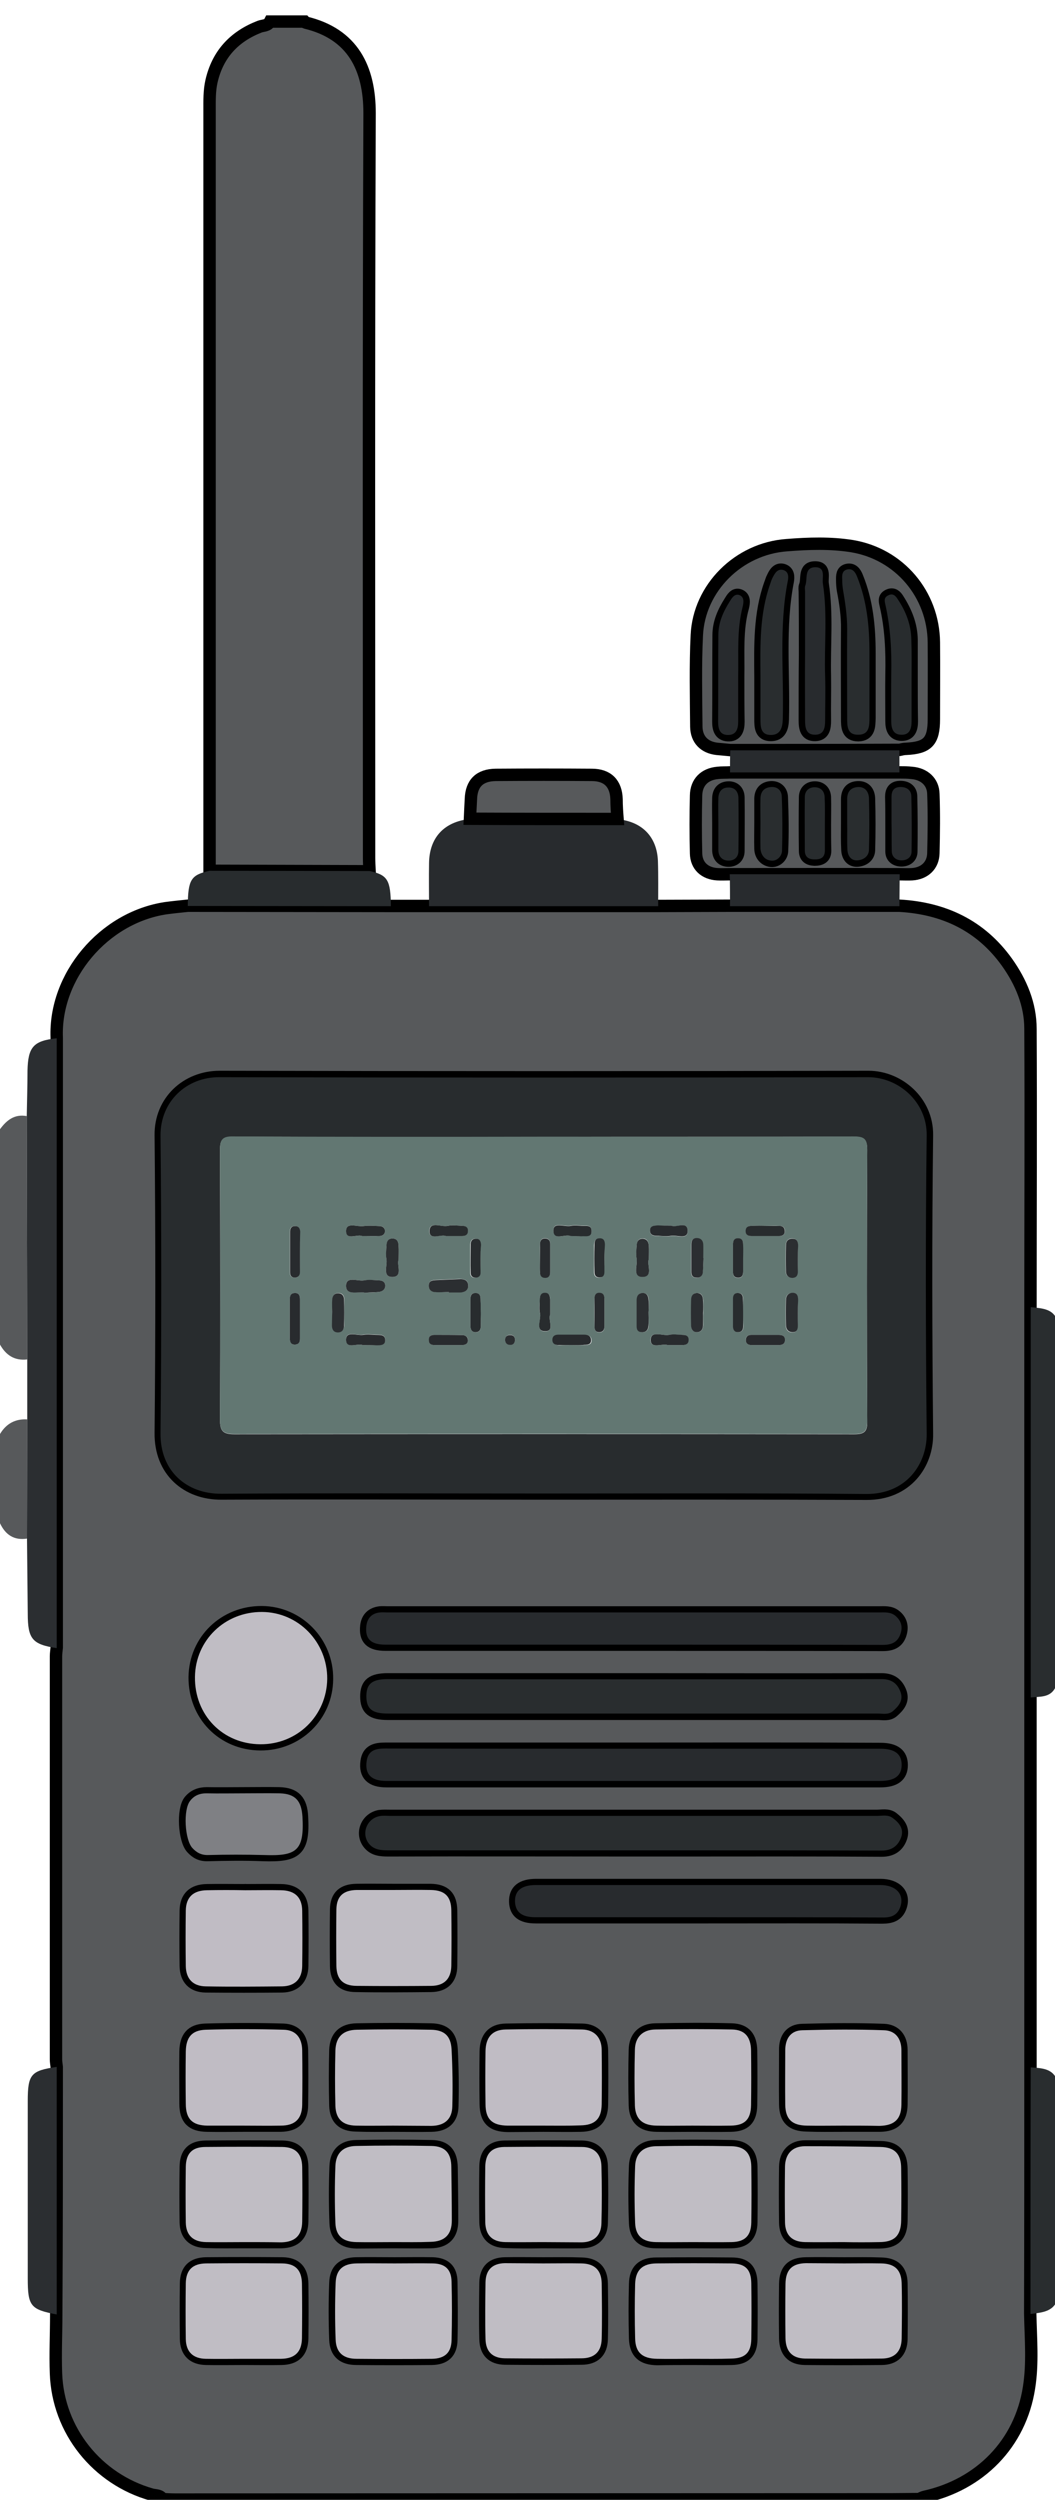 <?xml version="1.0" encoding="utf-8"?>
<!-- Generator: Adobe Illustrator 19.0.0, SVG Export Plug-In . SVG Version: 6.00 Build 0)  -->
<svg version="1.1" id="Layer_1" xmlns="http://www.w3.org/2000/svg" xmlns:xlink="http://www.w3.org/1999/xlink" x="0px" y="0px"
	 viewBox="0 0 425.9 1008.8" style="enable-background:new 0 0 425.9 1008.8;" xml:space="preserve">
<style type="text/css">
	.st0{fill:#57595B;stroke:#000000;stroke-width:5;stroke-miterlimit:10;}
	.st1{fill:#57595B;}
	.st2{fill:#282B2E;}
	.st3{fill:#292D2F;}
	.st4{fill:#282C2E;}
	.st5{fill:#2B2E31;}
	.st6{fill:#C0BDC4;}
	.st7{fill:#C0BCC4;}
	.st8{fill:#7F8084;}
	.st9{fill:#627772;}
</style>
<g>
	<path class="st0" d="M84.6,351.4c0-102.3,0-204.6,0-306.8c0-4-0.1-8,0.8-11.9c2.5-10.8,9.1-17.9,19.3-21.9c1.5-0.6,3.4-0.3,4.3-2.1
		c4.7,0,9.3,0,14,0c0.1,0.1,0.2,0.4,0.3,0.4c19.2,4.6,25.9,18.5,25.9,36.6c-0.4,100.1-0.2,200.2-0.2,300.4c0,1.8,0.1,3.7,0.2,5.5
		C127.7,351.5,106.2,351.5,84.6,351.4z"/>
	<path class="st1" d="M0,455.7c2.7-3.7,5.9-6.2,10.8-5.3c0.1,32.7,0.1,65.5,0.2,98.2c-5.1,0.6-8.6-1.7-11-6C0,513.7,0,484.7,0,455.7
		z"/>
	<path class="st1" d="M10.9,620.9c-5.2,0.8-8.7-1.5-10.9-6.2c0-12,0-24,0-36c2.5-4.2,6.2-6.2,11-5.9C11,588.8,10.9,604.8,10.9,620.9
		z"/>
	<path class="st0" d="M22.9,834.1c-0.1-1-0.3-2-0.3-3c0-54.2,0-108.4,0-162.7c0-1.2,0.2-2.3,0.3-3.5c0-82,0-164,0-246.1
		c-1-24.8,18.9-48.5,44-52.3c3-0.4,6-0.7,8.9-1c27.3,0,54.6,0.1,82,0.1c5.1,0,10.3,0,15.4,0c30.8,0,61.7,0,92.5,0
		c9.7,0,19.3-0.1,29-0.1c22.8,0,45.6,0,68.4,0c17.9,1,32.8,8,43.4,22.8c5.7,8,9.5,17,9.5,26.9c0.2,37.4,0,74.8,0,112.2
		c0,52.5,0,105,0,157.5c0,49.8,0,99.5,0,149.3c0,33.2,0,66.3-0.1,99.5c0.2,10,1.1,20-0.5,29.9c-3.5,22.5-19.8,39.1-42.2,44
		c-0.8,0.2-1.5,0.6-2.2,0.9c-3.7,0-7.3,0.1-11,0.1c-96.5,0-192.9,0.1-289.4,0.1c-1.7,0-3.3-0.1-5-0.2c-1-1.7-2.8-1.4-4.3-1.8
		c-22.1-6.2-37.9-25.9-38.7-48.9c-0.3-7.9,0.1-15.9,0.1-23.9C22.9,900.7,22.9,867.4,22.9,834.1z M218.8,602.7
		c43.7,0,87.3-0.1,131,0.1c16.2,0.1,24.6-12.1,24.4-24.2c-0.4-40.2-0.5-80.3,0-120.5c0.2-13.5-11.4-23.5-23.6-23.5
		c-87.3,0.2-174.6,0.2-261.9,0c-13.3,0-24,9.8-23.8,23.6c0.4,40,0.4,80,0,120c-0.2,15.5,10.7,24.6,24.5,24.5
		C132.5,602.5,175.7,602.7,218.8,602.7z M256.1,746.7c6,0,12,0,18,0c27.3,0,54.6-0.1,81.9,0.1c4,0,6.5-1.8,7.7-5.1
		c1.3-3.5-0.7-6-3.4-8.1c-1.9-1.4-4.2-0.8-6.3-0.8c-65.4,0-130.9,0-196.3,0c-1.5,0-3-0.1-4.5,0.1c-5.3,1-7.6,7.2-4.2,11.2
		c2,2.4,4.8,2.6,7.7,2.6C189.8,746.6,223,746.7,256.1,746.7z M255.5,677.7c-33,0-65.9,0-98.9,0c-6.4,0-8.7,1.9-8.7,6.9
		c0,5.1,2.3,7,8.6,7c12.2,0,24.3,0,36.5,0c53.8,0,107.6,0,161.3,0c2.1,0,4.4,0.6,6.2-1c2.4-2.1,4.3-4.4,3-7.8
		c-1.3-3.4-3.7-5.1-7.6-5.1C322.4,677.8,289,677.7,255.5,677.7z M256,705.7c-33.5,0-66.9,0-100.4,0c-3.8,0-7,0.6-7.6,5.2
		c-0.7,5.3,1.9,7.9,8,7.9c66.4,0,132.9,0,199.3,0c5.9,0,8.7-2.1,8.7-6.5c0-4.4-2.8-6.5-8.6-6.5C322.3,705.6,289.1,705.7,256,705.7z
		 M256,663.7c33.5,0,66.9,0,100.4,0.1c3.7,0,6.2-1.1,7.2-4.7c0.8-2.8,0.1-5.3-2.2-7.1c-2-1.6-4.4-1.3-6.7-1.3
		c-66.1,0-132.2,0-198.3,0c-1,0-2-0.1-3,0c-3.2,0.4-5.1,2.2-5.5,5.4c-0.6,5.3,1.7,7.6,7.7,7.6C189.1,663.7,222.6,663.7,256,663.7z
		 M105.1,703.9c14.9,0.1,26.8-11.5,26.9-26.3c0.2-14.8-11.6-26.9-26.3-27c-15-0.1-26.9,11.3-27.1,26.2
		C78.5,692.1,89.9,703.8,105.1,703.9z M285.7,773.7c23.5,0,47-0.1,70.5,0.1c3.6,0,6.2-0.9,7.4-4.4c1.7-5-1.8-8.7-8.2-8.7
		c-46.3,0-92.6,0-138.9,0c-5.9,0-8.6,2.3-8.5,6.7c0.1,4.3,2.7,6.3,8.3,6.3C239.4,773.7,262.6,773.7,285.7,773.7z M158.7,857.8
		c5.2,0,10.3,0.1,15.5,0c5.3-0.1,8.3-2.6,8.4-7.9c0.2-7.6,0.1-15.3-0.3-23c-0.3-5.4-2.8-7.8-8.3-7.9c-10-0.2-20-0.2-30,0
		c-5.5,0.1-8.4,2.9-8.6,8.3c-0.2,7.5-0.2,15,0,22.5c0.2,5.3,2.9,7.8,8.3,7.9C148.7,857.9,153.7,857.8,158.7,857.8z M99,762.8
		C99,762.8,99,762.7,99,762.8c-5.2,0-10.3-0.1-15.5,0c-5.5,0.1-8.4,2.8-8.5,8.2c-0.1,7.5-0.1,15,0,22.4c0.1,5.2,2.9,8.1,8,8.2
		c10.3,0.1,20.6,0.1,30.9,0c5.1-0.1,8-3,8.1-8.2c0.1-7.5,0.1-15,0-22.4c-0.1-5.4-3-8.1-8.5-8.2C108.7,762.7,103.8,762.8,99,762.8z
		 M158.9,904.8c5,0,10,0.1,15,0c5.8-0.1,8.6-3,8.6-8.6c0-7.2-0.1-14.3-0.2-21.5c-0.1-5.7-2.5-8.5-8-8.6c-10.2-0.2-20.3-0.2-30.5,0
		c-5.3,0.1-8.1,2.9-8.3,8.1c-0.3,7.7-0.3,15.3,0,23c0.2,5.2,3.1,7.6,8.5,7.7C148.9,904.9,153.9,904.8,158.9,904.8z M98.2,857.8
		c5,0,10,0,15,0c5.9-0.1,8.7-2.7,8.7-8.4c0.1-7.3,0.1-14.7,0-22c-0.1-5-2.5-8.1-7.5-8.3c-10.5-0.3-21-0.3-31.5,0
		c-5.6,0.2-7.9,3.1-8,8.8c-0.1,7,0,14,0,21c0,6.3,2.6,8.8,8.7,8.9C88.6,857.9,93.4,857.8,98.2,857.8z M219.4,857.8c5,0,10,0.1,15,0
		c5.9-0.1,8.5-2.7,8.6-8.5c0.1-7.3,0.1-14.6,0-21.9c-0.1-5-2.9-8.2-7.9-8.3c-10.3-0.2-20.6-0.2-30.9,0c-5.4,0.1-8,3.2-8.1,8.7
		c-0.1,7.1-0.1,14.3,0,21.4c0.1,6.1,2.6,8.6,8.9,8.7C209.7,857.9,214.5,857.8,219.4,857.8z M279.8,904.8c5.2,0,10.3,0.1,15.5,0
		c5.4-0.1,7.9-2.6,8-8c0.1-7.5,0.1-15,0-22.5c-0.1-5.3-2.6-8.1-8-8.2c-10.2-0.2-20.3-0.2-30.5,0c-5.2,0.1-8.2,2.9-8.4,8
		c-0.3,7.7-0.3,15.3,0,23c0.2,5.3,3,7.7,8.4,7.7C269.8,904.9,274.8,904.8,279.8,904.8z M279.5,857.8c5.2,0,10.3,0.1,15.5,0
		c5.7-0.1,8.1-2.5,8.2-8.3c0.1-7.3,0.1-14.7,0-22c-0.1-5.4-2.4-8.3-7.7-8.5c-10.3-0.3-20.7-0.2-31,0c-5.2,0.1-8.1,3.2-8.2,8.2
		c-0.2,7.5-0.2,15,0,22.5c0.2,5.5,3.1,8,8.7,8.1C269.9,857.9,274.7,857.8,279.5,857.8z M340.2,857.8c4.8,0,9.7,0,14.5,0
		c0.2,0,0.3,0,0.5,0c5.9-0.1,8.6-2.7,8.7-8.5c0.1-7.3,0-14.7,0-22c0-4.8-2.5-7.9-7.1-8.1c-11-0.4-22-0.3-32.9,0
		c-4.8,0.1-7,3.4-6.9,8.1c0,7.3-0.1,14.7,0,22c0.1,5.8,2.7,8.3,8.7,8.4C330.5,857.9,335.4,857.8,340.2,857.8z M158.9,762.7
		c-5,0-10-0.1-15,0c-5.4,0.1-8.1,2.5-8.2,7.8c-0.1,7.6-0.1,15.3,0,22.9c0.1,5.4,2.6,8,8,8c10.1,0.2,20.3,0.1,30.4,0
		c5.2-0.1,8-2.9,8-8.1c0.1-7.5,0.1-15,0-22.4c-0.1-5.6-2.6-8.1-8.3-8.2C168.9,762.7,163.9,762.7,158.9,762.7z M340.5,904.9
		c4.8,0,9.7,0,14.5,0c6.2-0.1,8.8-2.6,8.9-8.7c0.1-7,0.1-14,0-21c-0.1-5.9-2.6-8.6-8.4-8.7c-10.1-0.2-20.3-0.3-30.4-0.3
		c-5,0-8,3-8.1,8.2c-0.1,7.5-0.1,15,0,22.5c0.1,5.2,2.8,7.9,8.1,8C330.2,904.9,335.4,904.8,340.5,904.9z M98.7,904.8
		c4.8,0,9.7,0,14.5,0c0.2,0,0.3,0,0.5,0c5.5-0.2,8.2-2.8,8.3-8.4c0.1-7.3,0.1-14.6,0-22c-0.1-5.4-2.6-8-8-8.1
		c-10.3-0.1-20.6-0.1-31,0c-5.4,0.1-7.9,2.6-8,8c-0.1,7.5-0.1,15,0,22.5c0.1,5.1,2.9,7.8,8.2,7.9C88.4,904.9,93.5,904.8,98.7,904.8z
		 M279.8,951.9c5.2,0,10.3,0.1,15.5,0c5.5-0.1,7.9-2.5,8-7.9c0.1-7.5,0.1-15,0-22.5c-0.1-5.6-2.4-8-7.9-8c-10.2-0.1-20.3-0.1-30.5,0
		c-5.6,0-8.4,2.6-8.5,8.2c-0.2,7.3-0.2,14.6,0,22c0.2,5.8,3,8.2,8.9,8.3C270.1,951.9,274.9,951.9,279.8,951.9z M159.3,913.4
		c-5.2,0-10.3-0.1-15.5,0c-5.4,0.1-8.2,2.5-8.4,7.8c-0.3,7.6-0.3,15.3,0,23c0.2,5.2,3.1,7.7,8.5,7.7c10.1,0.1,20.3,0.1,30.4,0
		c5.2-0.1,7.8-2.5,7.9-7.6c0.2-7.8,0.1-15.6,0-23.5c-0.1-4.9-2.5-7.2-7.5-7.4C169.6,913.3,164.4,913.4,159.3,913.4z M98.6,951.9
		C98.6,951.9,98.6,951.9,98.6,951.9c5,0,10,0.1,15,0c5.5-0.1,8.3-2.7,8.4-8.3c0.1-7.3,0.1-14.6,0-22c-0.1-5.4-2.6-8.1-7.9-8.2
		c-10.3-0.1-20.6-0.1-30.9,0c-5.4,0.1-8,2.7-8.1,8c-0.1,7.5-0.1,15,0,22.5c0.1,5.2,2.9,7.9,8.1,8C88.3,952,93.5,951.9,98.6,951.9z
		 M219,904.8c5.3,0,10.6,0.1,16,0c4.9-0.1,7.8-2.8,7.9-7.7c0.2-7.6,0.2-15.3,0-23c-0.1-4.9-3-7.7-7.9-7.8c-10.5-0.1-21-0.1-31.4,0
		c-5,0.1-7.5,2.7-7.6,7.9c-0.1,7.5-0.1,15,0,22.5c0.1,5.2,2.8,7.9,8.1,8C209.1,904.9,214,904.9,219,904.8z M340.8,913.4
		c-5.2,0-10.3-0.1-15.5,0c-5.7,0.1-8.2,2.6-8.3,8.3c-0.1,7.3-0.1,14.6,0,22c0.1,5.3,2.7,8.1,7.9,8.2c10.3,0.1,20.6,0.1,30.9,0
		c5.2,0,8-2.8,8.1-8c0.1-7.5,0.1-15,0-22.5c-0.1-5.3-2.8-7.8-8.2-7.9C350.7,913.3,345.8,913.4,340.8,913.4z M219.3,913.4
		c-5.2,0-10.3-0.1-15.5,0c-5.1,0.1-7.7,2.7-7.8,7.7c-0.1,7.6-0.2,15.3,0,22.9c0.1,5.1,2.8,7.7,7.8,7.8c10.3,0.1,20.6,0.1,30.9,0
		c5.3,0,8.1-2.7,8.2-7.9c0.2-7.5,0.1-15,0-22.4c-0.1-5.3-2.8-7.9-8.1-8C229.7,913.3,224.5,913.4,219.3,913.4z M98,723.7
		c-4.8,0-9.6,0.1-14.5,0c-2.9,0-5.2,0.9-7,3.1c-2.8,3.6-2.1,15.5,0.9,18.9c1.8,2,3.7,3,6.5,2.9c7.5-0.2,15-0.3,22.4,0
		c13.2,0.4,16.4-1.7,15.6-15.5c-0.3-6.3-2.8-9.2-9.1-9.4C108,723.6,103,723.7,98,723.7z"/>
	<path class="st0" d="M294.8,302.7c-1.8-0.2-3.6-0.3-5.4-0.5c-5.1-0.6-8.2-3.8-8.3-8.9c-0.1-12.3-0.4-24.7,0.2-37
		c0.9-19,16.8-34.9,36.3-36.3c8.8-0.7,17.7-1,26.4,0.4c19.1,3.2,32.8,19.4,33,38.8c0.1,10.3,0,20.7,0,31c0,9-2.5,11.6-11.3,12
		c-0.8,0-1.6,0.2-2.5,0.4C340.3,302.7,317.5,302.7,294.8,302.7z M307,273.1c0,5.7,0,11.3,0,17c0,3.1,0,6.5,4.2,6.5
		c3.8,0,4.7-2.9,4.8-6.3c0.5-18.6-1.6-37.2,2-55.7c0.3-1.7,0.4-3.9-1.9-4.6c-2.2-0.6-3.3,1.2-4.1,2.9c-0.5,0.9-0.7,1.8-1.1,2.8
		C306.6,247.8,306.9,260.4,307,273.1z M351,273.6c0-3.3,0-6.7,0-10c0-10.5-1-20.9-5-30.7c-0.7-1.8-1.8-3.4-4-2.9
		c-2.1,0.5-2,2.4-2,4.1c0,1.3,0.1,2.7,0.3,4c1,5.2,1.8,10.4,1.7,15.8c-0.1,12,0,24,0,36c0,3.3,0,6.8,4.5,6.8
		c4.5-0.1,4.4-3.7,4.5-6.9C351,284.3,351,279,351,273.6z M325,264.2C325,264.2,325,264.2,325,264.2c-0.1,8.8-0.1,17.6-0.1,26.4
		c0,3.1,0.4,6.1,4.2,6c3.5-0.1,3.9-2.9,3.9-5.8c-0.1-6,0.1-12,0-17.9c-0.3-12.4,1-24.9-0.9-37.3c-0.4-2.5,1.3-6.7-3.1-6.6
		c-4.6,0-2.9,4.7-4,7.4c-0.3,0.7-0.1,1.6-0.1,2.5C325,247.2,325,255.7,325,264.2z M368,274.1c0-5.3,0-10.7,0-16
		c-0.1-6-2.3-11.3-5.5-16.3c-0.8-1.3-1.9-2.4-3.7-1.6c-1.8,0.8-1.7,2-1.3,3.7c2.2,9.3,2.6,18.7,2.4,28.2c-0.1,6.3,0,12.7,0,19
		c0,2.8,0.7,5.2,3.9,5.4c3.5,0.1,4.3-2.4,4.3-5.4C368,285.5,368,279.8,368,274.1z M298,273.2c0.2-9.4-0.7-18.9,1.9-28.2
		c0.4-1.7,0.8-4-1.4-4.8c-1.9-0.7-3,1.3-3.8,2.6c-2.6,4.1-4.6,8.5-4.6,13.5c-0.1,11.7,0,23.3-0.1,35c0,2.8,0.7,5.2,3.8,5.4
		c3.5,0.2,4.3-2.4,4.3-5.4C298,285.2,298,279.2,298,273.2z"/>
	<path class="st2" d="M265.7,365.7c-30.8,0-61.7,0-92.5,0c0-5.8-0.1-11.5,0-17.3c0.1-10.4,6.1-16.8,16.5-17.9
		c19.9,0,39.7,0,59.6,0.1c9.8,0.9,15.9,7,16.3,16.8C265.8,353.4,265.7,359.6,265.7,365.7z"/>
	<path class="st0" d="M294.6,352.8c-1.7,0-3.3,0.1-5,0c-5.1-0.3-8.5-3.4-8.6-8.4c-0.2-7.8-0.2-15.6,0-23.4c0.1-5.3,3.4-8.6,8.7-9.1
		c1.6-0.2,3.3-0.1,5-0.2c22.8,0,45.6,0,68.4,0c1.7,0,3.3,0,5,0.2c5,0.4,8.6,3.6,8.7,8.5c0.3,8,0.2,15.9,0,23.9
		c-0.1,5-3.6,8.2-8.6,8.5c-1.7,0.1-3.3,0-5,0C340.4,352.7,317.5,352.8,294.6,352.8z M342,332C342,332,342,332,342,332
		c0,3.7-0.1,7.3,0.1,11c0.1,2.4,1.4,4.4,3.9,4.3c2.4-0.1,4.7-1.5,4.8-4.2c0.2-7,0.2-14,0-20.9c-0.1-2.4-1.3-4.6-4.4-4.5
		c-3.1,0.1-4.4,1.9-4.4,4.9C342,325.7,342,328.8,342,332z M307,332.1c0,3.5-0.1,7,0,10.5c0.1,2.6,1.8,4.5,4.3,4.8
		c2.4,0.2,4.3-1.8,4.4-3.9c0.3-7.3,0.2-14.6-0.1-21.9c-0.1-2.2-1.6-4-4.3-3.9c-2.8,0.2-4.2,1.8-4.3,4.5
		C307,325.5,307,328.8,307,332.1z M359.9,332.1C359.9,332.1,360,332.1,359.9,332.1c0,3.8,0,7.6,0,11.5c0,2.5,1.9,3.6,4,3.6
		c2.1,0,4-1.1,4-3.6c0.1-7.5,0.1-15-0.1-22.4c-0.1-2.5-2-3.7-4.6-3.6c-2.6,0.1-3.4,1.7-3.4,4C359.9,325.2,359.9,328.7,359.9,332.1z
		 M290,332c0,3.7,0,7.3,0,11c0,2.7,1.5,4.2,3.9,4.3c2.3,0.1,4.2-1.2,4.2-3.9c0-7.2,0.1-14.3,0-21.5c0-2.5-1.5-4.2-4.1-4.1
		c-2.6,0.1-3.9,1.7-4,4.2C289.9,325.3,290,328.6,290,332z M333,332.7c0-3.7,0.1-7.3,0-11c-0.1-2.3-1.5-3.8-3.8-3.9
		c-2.6-0.1-4.2,1.5-4.2,4c-0.1,7.2-0.1,14.3,0,21.5c0,2.5,1.4,3.5,3.8,3.6c2.5,0,4.3-0.8,4.3-3.6C333,339.7,333,336.2,333,332.7z"/>
	<path class="st3" d="M416.1,685c0-52.5,0-105,0-157.5c4.9,0.5,10.1,0.6,11.1,7.1c-0.7,0.3-1.3,0.5-1.3,1.7
		c0.1,48.2,0.2,96.4,0.2,144.6C424,685.2,419.8,684.6,416.1,685z"/>
	<path class="st4" d="M157.8,365.7c-27.3,0-54.6-0.1-82-0.1c0.1-10.7,1.3-12.5,8.8-14.2c21.5,0,43,0.1,64.6,0.1
		C156.5,353.1,157.7,355.1,157.8,365.7z"/>
	<path class="st0" d="M249.3,330.5c-19.9,0-39.7,0-59.6-0.1c0.1-2.6,0.3-5.3,0.4-7.9c0.2-6.4,3.5-9.7,10-9.8
		c12.9-0.1,25.9-0.1,38.8,0c6.4,0,9.8,3.5,10,9.8C248.9,325.2,249.1,327.9,249.3,330.5z"/>
	<path class="st3" d="M416,933.8c0-33.2,0-66.3,0.1-99.5c4.7,0.3,9.6,0.4,11,6.4c-1.2,1.3-0.8,2.8-0.8,4.3c0,25.8,0,51.7,0,77.5
		c0,1.5-0.3,3,0.9,4.3C425.9,932.9,420.9,933.2,416,933.8z"/>
	<path class="st2" d="M294.6,352.8c22.9,0,45.7,0,68.6,0c0,4.3-0.1,8.6-0.1,12.9c-22.8,0-45.6,0-68.4,0
		C294.7,361.3,294.7,357,294.6,352.8z"/>
	<path class="st2" d="M363.1,311.7c-22.8,0-45.6,0-68.4,0c0-3,0-5.9,0.1-8.9c22.8,0,45.6,0,68.3,0
		C363.1,305.7,363.1,308.7,363.1,311.7z"/>
	<path class="st1" d="M426.1,680.9c-0.1-48.2-0.1-96.4-0.2-144.6c0-1.2,0.6-1.3,1.3-1.7c1.1,1.5,0.6,3.2,0.6,4.8
		c0,44.3,0,88.6,0,132.9C427.8,675.3,428.4,678.4,426.1,680.9z"/>
	<path class="st1" d="M427.1,877c-1.2-1.2-0.9-2.8-0.9-4.3c0-25.8,0-51.7,0-77.5c0-1.5-0.3-3,0.8-4.3c1,1.3,0.7,2.9,0.7,4.3
		c0,26,0,51.9,0,77.9C427.8,874.5,428.1,875.9,427.1,877z"/>
	<path class="st5" d="M22.9,419c0,82,0,164,0,246.1c-9.9-1.5-11.7-3.7-11.7-14c-0.1-10.1-0.2-20.1-0.3-30.2c0-16,0.1-32.1,0.1-48.1
		c0-8,0-16.1,0-24.1c-0.1-32.7-0.1-65.5-0.2-98.2c0.1-6.1,0.3-12.3,0.3-18.4C11.3,422.5,13.5,420,22.9,419z"/>
	<path class="st5" d="M22.9,834.1c0,33.3,0,66.6,0,99.9c-10.6-2-11.7-3.4-11.7-14.6c0-23.8,0-47.7,0-71.5
		C11.2,837.1,12.5,835.6,22.9,834.1z"/>
	<path class="st4" d="M218.8,602.7c-43.2,0-86.3-0.2-129.5,0.1c-13.8,0.1-24.7-9-24.5-24.5c0.4-40,0.4-80,0-120
		c-0.1-13.8,10.5-23.7,23.8-23.6c87.3,0.2,174.6,0.2,261.9,0c12.2,0,23.8,10,23.6,23.5c-0.5,40.1-0.4,80.3,0,120.5
		c0.1,12.1-8.2,24.3-24.4,24.2C306.1,602.5,262.5,602.7,218.8,602.7z M220,458.8c-42,0-83.9,0.1-125.9-0.1c-4.2,0-5.3,1.2-5.3,5.3
		c0.1,36.3,0.2,72.6,0,108.9c0,4.5,1.1,5.9,5.8,5.9c83.4-0.1,166.9-0.1,250.3,0c4.2,0,5.3-1.2,5.2-5.3c-0.2-36.5-0.2-73,0-109.4
		c0-4.7-1.6-5.4-5.7-5.4C302.9,458.8,261.5,458.7,220,458.8z"/>
	<path class="st3" d="M256.1,746.7c-33.1,0-66.3,0-99.4,0c-2.9,0-5.7-0.2-7.7-2.6c-3.3-4-1-10.2,4.2-11.2c1.4-0.3,3-0.1,4.5-0.1
		c65.4,0,130.9,0,196.3,0c2.1,0,4.4-0.6,6.3,0.8c2.8,2,4.8,4.6,3.4,8.1c-1.3,3.3-3.8,5.1-7.7,5.1c-27.3-0.1-54.6-0.1-81.9-0.1
		C268.1,746.7,262.1,746.7,256.1,746.7z"/>
	<path class="st3" d="M255.5,677.7c33.5,0,66.9,0,100.4-0.1c4,0,6.3,1.7,7.6,5.1c1.3,3.4-0.6,5.7-3,7.8c-1.9,1.6-4.1,1-6.2,1
		c-53.8,0-107.6,0-161.3,0c-12.2,0-24.3,0-36.5,0c-6.3,0-8.6-1.9-8.6-7c0-5,2.3-6.9,8.7-6.9C189.6,677.7,222.5,677.7,255.5,677.7z"
		/>
	<path class="st2" d="M256,705.7c33.1,0,66.3,0,99.4,0c5.8,0,8.6,2.1,8.6,6.5c0,4.4-2.8,6.5-8.7,6.5c-66.4,0-132.9,0-199.3,0
		c-6.1,0-8.7-2.6-8-7.9c0.6-4.6,3.8-5.2,7.6-5.2C189.1,705.7,222.5,705.7,256,705.7z"/>
	<path class="st2" d="M256,663.7c-33.5,0-66.9,0-100.4,0c-6,0-8.3-2.4-7.7-7.6c0.4-3.2,2.3-5.1,5.5-5.4c1-0.1,2,0,3,0
		c66.1,0,132.2,0,198.3,0c2.3,0,4.7-0.3,6.7,1.3c2.3,1.9,3.1,4.3,2.2,7.1c-1.1,3.6-3.6,4.7-7.2,4.7C323,663.7,289.5,663.7,256,663.7
		z"/>
	<path class="st6" d="M105.1,703.9c-15.2-0.1-26.6-11.8-26.4-27.2c0.2-14.8,12.1-26.3,27.1-26.2c14.7,0.1,26.4,12.2,26.3,27
		C131.9,692.4,120,704,105.1,703.9z"/>
	<path class="st2" d="M285.7,773.7c-23.2,0-46.3,0-69.5,0c-5.5,0-8.1-2-8.3-6.3c-0.1-4.5,2.7-6.7,8.5-6.7c46.3,0,92.6,0,138.9,0
		c6.4,0,9.8,3.7,8.2,8.7c-1.2,3.6-3.8,4.5-7.4,4.4C332.7,773.7,309.2,773.7,285.7,773.7z"/>
	<path class="st7" d="M158.7,857.8c-5,0-10,0.1-15,0c-5.3-0.1-8.1-2.6-8.3-7.9c-0.2-7.5-0.2-15,0-22.5c0.2-5.4,3.1-8.2,8.6-8.3
		c10-0.2,20-0.2,30,0c5.4,0.1,8,2.5,8.3,7.9c0.4,7.6,0.5,15.3,0.3,23c-0.1,5.2-3.1,7.8-8.4,7.9C169,857.9,163.8,857.8,158.7,857.8z"
		/>
	<path class="st7" d="M99,762.8c4.8,0,9.6-0.1,14.5,0c5.5,0.1,8.4,2.8,8.5,8.2c0.1,7.5,0.1,15,0,22.4c-0.1,5.2-2.9,8.1-8.1,8.2
		c-10.3,0.1-20.6,0.2-30.9,0c-5.1-0.1-7.9-3-8-8.2c-0.1-7.5-0.1-15,0-22.4c0.1-5.4,3-8.1,8.5-8.2C88.7,762.7,93.9,762.7,99,762.8
		C99,762.7,99,762.8,99,762.8z"/>
	<path class="st6" d="M158.9,904.8c-5,0-10,0.1-15,0c-5.4-0.1-8.3-2.4-8.5-7.7c-0.3-7.7-0.3-15.3,0-23c0.2-5.2,3.1-8,8.3-8.1
		c10.2-0.2,20.3-0.2,30.5,0c5.6,0.1,8,3,8,8.6c0.1,7.2,0.2,14.3,0.2,21.5c0,5.6-2.8,8.5-8.6,8.6
		C168.9,904.9,163.9,904.8,158.9,904.8z"/>
	<path class="st7" d="M98.2,857.8c-4.8,0-9.7,0-14.5,0c-6.1-0.1-8.7-2.7-8.7-8.9c-0.1-7-0.1-14,0-21c0.1-5.7,2.4-8.6,8-8.8
		c10.5-0.3,21-0.3,31.5,0c4.9,0.1,7.4,3.2,7.5,8.3c0.1,7.3,0.1,14.7,0,22c-0.1,5.7-2.9,8.4-8.7,8.4
		C108.2,857.9,103.2,857.8,98.2,857.8z"/>
	<path class="st7" d="M219.4,857.8c-4.8,0-9.6,0-14.5,0c-6.3-0.1-8.9-2.6-8.9-8.7c-0.1-7.1-0.1-14.3,0-21.4c0.1-5.5,2.7-8.6,8.1-8.7
		c10.3-0.2,20.6-0.2,30.9,0c5,0.1,7.9,3.3,7.9,8.3c0.1,7.3,0.1,14.6,0,21.9c-0.1,5.9-2.7,8.4-8.6,8.5
		C229.3,857.9,224.4,857.8,219.4,857.8z"/>
	<path class="st6" d="M279.8,904.8c-5,0-10,0.1-15,0c-5.4-0.1-8.2-2.5-8.4-7.7c-0.3-7.7-0.3-15.3,0-23c0.2-5.1,3.2-7.9,8.4-8
		c10.2-0.2,20.3-0.2,30.5,0c5.4,0.1,7.9,2.9,8,8.2c0.1,7.5,0.1,15,0,22.5c-0.1,5.5-2.6,7.9-8,8C290.1,904.9,284.9,904.8,279.8,904.8
		z"/>
	<path class="st7" d="M279.5,857.8c-4.8,0-9.7,0.1-14.5,0c-5.6-0.1-8.5-2.6-8.7-8.1c-0.2-7.5-0.2-15,0-22.5c0.1-5,3-8.1,8.2-8.2
		c10.3-0.2,20.7-0.2,31,0c5.2,0.1,7.6,3,7.7,8.5c0.1,7.3,0.1,14.7,0,22c-0.1,5.8-2.5,8.2-8.2,8.3
		C289.8,857.9,284.7,857.8,279.5,857.8z"/>
	<path class="st7" d="M340.2,857.8c-4.8,0-9.7,0.1-14.5,0c-6-0.1-8.6-2.6-8.7-8.4c-0.1-7.3,0-14.7,0-22c0-4.7,2.2-8,6.9-8.1
		c11-0.3,22-0.4,32.9,0c4.6,0.1,7.1,3.3,7.1,8.1c0,7.3,0.1,14.7,0,22c-0.1,5.8-2.8,8.3-8.7,8.5c-0.2,0-0.3,0-0.5,0
		C349.9,857.8,345,857.8,340.2,857.8z"/>
	<path class="st6" d="M158.9,762.7c5,0,10-0.1,15,0c5.7,0.1,8.2,2.6,8.3,8.2c0.1,7.5,0.1,15,0,22.4c-0.1,5.2-2.8,8-8,8.1
		c-10.1,0.1-20.3,0.1-30.4,0c-5.4-0.1-7.9-2.7-8-8c-0.1-7.6-0.1-15.3,0-22.9c0.1-5.3,2.8-7.7,8.2-7.8
		C149,762.7,154,762.7,158.9,762.7z"/>
	<path class="st6" d="M340.5,904.8c-5.2,0-10.3,0.1-15.5,0c-5.3-0.1-8-2.8-8.1-8c-0.1-7.5-0.1-15,0-22.5c0.1-5.1,3-8.2,8.1-8.2
		c10.1,0,20.3,0.1,30.4,0.3c5.8,0.1,8.4,2.8,8.4,8.7c0.1,7,0.1,14,0,21c-0.1,6.1-2.7,8.7-8.9,8.7
		C350.2,904.9,345.3,904.9,340.5,904.8z"/>
	<path class="st6" d="M98.7,904.8c-5.2,0-10.3,0.1-15.5,0c-5.3-0.1-8.1-2.8-8.2-7.9c-0.1-7.5-0.1-15,0-22.5c0.1-5.4,2.6-8,8-8
		c10.3-0.1,20.6-0.1,31,0c5.3,0.1,7.9,2.7,8,8.1c0.1,7.3,0.1,14.6,0,22c-0.1,5.6-2.8,8.2-8.3,8.4c-0.2,0-0.3,0-0.5,0
		C108.3,904.8,103.5,904.8,98.7,904.8z"/>
	<path class="st6" d="M279.8,951.9c-4.8,0-9.7,0.1-14.5,0c-6-0.1-8.8-2.5-8.9-8.3c-0.2-7.3-0.2-14.6,0-22c0.2-5.6,3-8.1,8.5-8.2
		c10.2-0.1,20.3-0.1,30.5,0c5.5,0.1,7.8,2.4,7.9,8c0.1,7.5,0.1,15,0,22.5c-0.1,5.5-2.5,7.8-8,7.9C290.1,952,284.9,951.9,279.8,951.9
		z"/>
	<path class="st6" d="M159.3,913.4c5.2,0,10.3-0.1,15.5,0c5,0.1,7.4,2.5,7.5,7.4c0.2,7.8,0.2,15.6,0,23.5c-0.1,5.1-2.7,7.5-7.9,7.6
		c-10.1,0.1-20.3,0.1-30.4,0c-5.4,0-8.3-2.5-8.5-7.7c-0.3-7.6-0.3-15.3,0-23c0.2-5.3,3-7.7,8.4-7.8
		C148.9,913.3,154.1,913.4,159.3,913.4z"/>
	<path class="st6" d="M98.6,951.9c-5.2,0-10.3,0.1-15.5,0c-5.2-0.1-8-2.8-8.1-8c-0.1-7.5-0.1-15,0-22.5c0.1-5.3,2.7-7.9,8.1-8
		c10.3-0.1,20.6-0.1,30.9,0c5.3,0.1,7.8,2.7,7.9,8.2c0.1,7.3,0.1,14.6,0,22c-0.1,5.5-2.8,8.2-8.4,8.3
		C108.6,951.9,103.6,951.9,98.6,951.9C98.6,951.9,98.6,951.9,98.6,951.9z"/>
	<path class="st6" d="M219,904.8c-5,0-10,0.1-15,0c-5.3-0.1-8-2.8-8.1-8c-0.1-7.5-0.1-15,0-22.5c0.1-5.2,2.6-7.8,7.6-7.9
		c10.5-0.1,21-0.1,31.4,0c4.9,0,7.8,2.8,7.9,7.8c0.2,7.6,0.2,15.3,0,23c-0.1,4.9-3,7.6-7.9,7.7C229.7,904.9,224.4,904.8,219,904.8z"
		/>
	<path class="st6" d="M340.8,913.4c5,0,10-0.1,15,0c5.4,0.1,8,2.6,8.2,7.9c0.2,7.5,0.1,15,0,22.5c-0.1,5.2-2.9,8-8.1,8
		c-10.3,0.1-20.6,0.1-30.9,0c-5.2-0.1-7.8-2.9-7.9-8.2c-0.1-7.3-0.1-14.6,0-22c0.1-5.6,2.6-8.2,8.3-8.3
		C330.4,913.3,335.6,913.4,340.8,913.4z"/>
	<path class="st6" d="M219.3,913.4c5.2,0,10.3-0.1,15.5,0c5.3,0.1,8,2.8,8.1,8c0.1,7.5,0.2,15,0,22.4c-0.1,5.2-2.9,7.9-8.2,7.9
		c-10.3,0.1-20.6,0.1-30.9,0c-5-0.1-7.7-2.7-7.8-7.8c-0.2-7.6-0.1-15.3,0-22.9c0.1-5,2.8-7.6,7.8-7.7
		C209,913.3,214.2,913.4,219.3,913.4z"/>
	<path class="st8" d="M98,723.7c5,0,10-0.1,15,0c6.3,0.2,8.7,3.1,9.1,9.4c0.8,13.8-2.4,16-15.6,15.5c-7.5-0.2-15-0.2-22.4,0
		c-2.8,0.1-4.8-1-6.5-2.9c-3-3.4-3.7-15.3-0.9-18.9c1.7-2.3,4.1-3.2,7-3.1C88.4,723.8,93.2,723.7,98,723.7z"/>
	<path class="st3" d="M307,273.1c-0.1-12.6-0.4-25.3,3.9-37.4c0.3-0.9,0.6-1.9,1.1-2.8c0.9-1.7,1.9-3.4,4.1-2.9
		c2.3,0.6,2.3,2.8,1.9,4.6c-3.6,18.5-1.5,37.1-2,55.7c-0.1,3.4-1,6.3-4.8,6.3c-4.2,0-4.2-3.4-4.2-6.5C307,284.4,307,278.7,307,273.1
		z"/>
	<path class="st3" d="M351,273.6c0,5.3,0,10.7,0,16c0,3.2,0,6.9-4.5,6.9c-4.5,0.1-4.5-3.4-4.5-6.8c0-12-0.1-24,0-36
		c0-5.3-0.8-10.6-1.7-15.8c-0.2-1.3-0.3-2.6-0.3-4c-0.1-1.7-0.1-3.6,2-4.1c2.2-0.5,3.3,1.1,4,2.9c4,9.9,5,20.2,5,30.7
		C351,267,351,270.3,351,273.6z"/>
	<path class="st2" d="M325,264.2c0-8.5,0-17,0-25.4c0-0.8-0.2-1.8,0.1-2.5c1-2.6-0.6-7.3,4-7.4c4.4,0,2.7,4.2,3.1,6.6
		c1.9,12.4,0.5,24.9,0.9,37.3c0.2,6,0,12,0,17.9c0,2.9-0.4,5.7-3.9,5.8c-3.9,0.1-4.2-2.9-4.2-6C325,281.8,324.9,273,325,264.2
		C325,264.2,325,264.2,325,264.2z"/>
	<path class="st4" d="M368,274.1c0,5.7,0,11.3,0,17c0,3-0.8,5.6-4.3,5.4c-3.2-0.1-3.9-2.6-3.9-5.4c0-6.3-0.1-12.7,0-19
		c0.2-9.5-0.3-18.9-2.4-28.2c-0.4-1.7-0.5-2.9,1.3-3.7c1.8-0.9,2.9,0.3,3.7,1.6c3.3,4.9,5.4,10.3,5.5,16.3
		C368.1,263.5,368,268.8,368,274.1z"/>
	<path class="st2" d="M298,273.2c0,6,0,12,0,18c0,3-0.8,5.5-4.3,5.4c-3.2-0.1-3.8-2.6-3.8-5.4c0.1-11.7,0-23.3,0.1-35
		c0-5,2-9.4,4.6-13.5c0.8-1.3,1.9-3.2,3.8-2.6c2.2,0.8,1.8,3.1,1.4,4.8C297.4,254.2,298.2,263.7,298,273.2z"/>
	<path class="st3" d="M342,332c0-3.2,0-6.3,0-9.5c0-2.9,1.3-4.7,4.4-4.9c3-0.1,4.3,2.1,4.4,4.5c0.2,7,0.2,14,0,20.9
		c-0.1,2.7-2.4,4.1-4.8,4.2c-2.5,0.1-3.8-1.9-3.9-4.3C341.9,339.3,342.1,335.7,342,332C342,332,342,332,342,332z"/>
	<path class="st3" d="M307,332.1c0-3.3-0.1-6.7,0-10c0.1-2.7,1.5-4.3,4.3-4.5c2.8-0.2,4.3,1.7,4.3,3.9c0.3,7.3,0.3,14.6,0.1,21.9
		c-0.1,2.1-2,4.2-4.4,3.9c-2.5-0.2-4.1-2.2-4.3-4.8C306.9,339.1,307,335.6,307,332.1z"/>
	<path class="st2" d="M359.9,332.1c0-3.5,0-7,0-10.5c0-2.3,0.8-3.9,3.4-4c2.5-0.1,4.5,1.1,4.6,3.6c0.2,7.5,0.2,15,0.1,22.4
		c0,2.5-2,3.6-4,3.6c-2.1,0-3.9-1.2-4-3.6C359.9,339.8,360,336,359.9,332.1C360,332.1,359.9,332.1,359.9,332.1z"/>
	<path class="st4" d="M290,332c0-3.3-0.1-6.7,0-10c0.1-2.5,1.4-4.2,4-4.2c2.6-0.1,4,1.6,4.1,4.1c0.1,7.2,0.1,14.3,0,21.5
		c0,2.7-1.9,4-4.2,3.9c-2.3-0.1-3.9-1.6-3.9-4.3C290,339.3,290,335.6,290,332z"/>
	<path class="st4" d="M333,332.7c0,3.5,0,7,0,10.5c0,2.9-1.7,3.7-4.3,3.6c-2.4,0-3.8-1.1-3.8-3.6c0-7.2-0.1-14.3,0-21.5
		c0-2.5,1.6-4.1,4.2-4c2.3,0.1,3.7,1.6,3.8,3.9C333.1,325.3,333,329,333,332.7z"/>
	<path class="st9" d="M220,458.7c41.5,0,82.9,0.1,124.4-0.1c4.1,0,5.8,0.6,5.7,5.4c-0.2,36.5-0.2,73,0,109.4c0,4.1-1,5.3-5.2,5.3
		c-83.4-0.1-166.9-0.1-250.3,0c-4.7,0-5.8-1.4-5.8-5.9c0.2-36.3,0.2-72.6,0-108.9c0-4.1,1.1-5.4,5.3-5.3
		C136.1,458.8,178,458.8,220,458.7z M121.1,532.3c0-2.6,0-5.3,0-7.9c0-1.5-0.4-2.7-2.2-2.6c-1.5,0.1-1.9,1.2-1.9,2.4
		c0,5.3,0,10.6,0,15.8c0,1.5,0.5,2.7,2.2,2.6c1.5-0.1,1.9-1.2,1.9-2.4C121.1,537.6,121.1,534.9,121.1,532.3z M121.1,505.4
		c0-2.8,0-5.6,0-8.4c0-1.3-0.6-2.2-2.1-2.2c-1.5,0-2,1-2,2.3c0,5.4,0,10.9,0,16.3c0,1.3,0.5,2.2,2,2.2c1.5,0,2-1,2-2.3
		C121.1,510.7,121.1,508.1,121.1,505.4z M181.2,521.4c0,0,0,0.1,0,0.1c1.5,0,3,0,4.5,0c1.9,0,3.4-0.7,3.3-2.9
		c-0.1-2.2-1.8-2.5-3.6-2.5c-3.1,0.1-6.3,0.3-9.4,0.4c-1.4,0.1-2.7,0.2-2.9,2c-0.1,1.6,0.7,2.7,2.2,2.8
		C177.2,521.6,179.2,521.4,181.2,521.4z M284,507.7c-0.1,0-0.1,0-0.2,0c0-1.8,0.1-3.7,0-5.5c-0.1-1.5-1-2.5-2.6-2.5
		c-1.8,0-2.2,1.2-2.2,2.7c0,3.7,0,7.3,0,11c0,1.3,0.6,2.2,2.1,2.3c1.4,0,2.3-0.7,2.5-1.9C283.9,511.7,283.9,509.7,284,507.7z
		 M322.1,529.9c0-1.7,0-3.3,0-5c0-1.6-0.1-3.2-2.3-3.1c-1.9,0-2.6,1.3-2.6,3c-0.1,3.3-0.1,6.7,0,10c0,1.7,0.9,2.9,2.7,2.9
		c2.1,0,2.1-1.7,2.1-3.2C322.1,532.9,322.1,531.4,322.1,529.9z M322.1,508.1C322.1,508.1,322.1,508.1,322.1,508.1c0-1.8,0-3.6,0-5.4
		c0-1.4-0.2-2.7-2-2.9c-1.8-0.2-2.8,0.9-2.9,2.6c-0.1,3.6-0.1,7.2,0,10.8c0.1,1.5,1,2.4,2.6,2.4c1.7,0,2.2-1.2,2.2-2.7
		C322.1,511.3,322.1,509.7,322.1,508.1z M261.8,529.6C261.8,529.6,261.9,529.6,261.8,529.6c0.1-1.7,0.2-3.3,0.1-5
		c-0.1-1.7-0.8-2.9-2.7-2.8c-1.6,0.1-2.1,1.5-2.1,2.9c0,3.5,0,6.9,0,10.4c0,1.3,0.4,2.3,1.8,2.5c1.6,0.2,2.7-0.6,2.9-2.1
		C262,533.6,261.8,531.6,261.8,529.6z M147.5,521.7c1.9-0.1,3.9-0.1,5.8-0.4c1.3-0.2,2.4-1.2,2.2-2.8c-0.2-1.4-1.4-1.8-2.6-1.8
		c-2-0.1-4-0.3-5.9,0c-2.6,0.5-7.4-1.9-7.3,2.2C139.7,523.1,144.6,520.9,147.5,521.7z M160.9,508.4c0-2.1,0-3.7,0-5.4
		c0-1.6-0.4-3.1-2.3-3.2c-2.3-0.1-2.5,1.7-2.6,3.4c0,1.6-0.3,3.3,0,4.9c0.5,2.6-1.8,7.3,2.5,7.2
		C162.7,515.2,160.1,510.5,160.9,508.4z M261.9,508.2c0-2.1,0-3.7,0-5.4c0-1.6-0.7-3.1-2.5-3c-1.9,0-2.3,1.5-2.4,3.1
		c0,1.6-0.3,3.3,0,4.9c0.5,2.6-1.8,7.4,2.2,7.4C264,515.4,261,510.4,261.9,508.2z M283.9,529.8c0-1.7,0-3.3,0-5
		c-0.1-1.6-0.6-3.1-2.5-3c-1.7,0-2.2,1.3-2.3,2.8c0,3.5,0,7,0,10.5c0,1.5,0.8,2.6,2.5,2.5c1.6-0.1,2.2-1.3,2.3-2.8
		C283.9,533.2,283.8,531.5,283.9,529.8z M134.1,529.4c0,1.8,0,3.6,0,5.4c0,1.4,0.6,2.7,2.2,2.8c1.9,0.1,2.6-1.2,2.7-2.8
		c0-3.5,0-6.9,0-10.4c0-1.5-0.8-2.6-2.4-2.6c-1.6,0-2.3,1.1-2.4,2.6C134,526.1,134.1,527.7,134.1,529.4z M146.4,542.8
		c2.1,0,3.7,0,5.4,0c1.6,0,3.8,0.1,3.7-2.2c-0.1-2.3-2.3-1.9-3.9-2c-1.7-0.1-3.4-0.3-5,0c-2.5,0.5-7-1.8-6.9,2.1
		C139.8,544.6,144.4,541.9,146.4,542.8z M300,529.7c0-1.8,0-3.7,0-5.5c0-1.3-0.4-2.3-1.9-2.4c-1.5-0.1-2.1,0.9-2.1,2.2
		c-0.1,3.8-0.1,7.7,0,11.5c0,1.3,0.7,2.2,2.2,2.1c1.5-0.1,1.9-1.1,1.9-2.4C300,533.4,300,531.5,300,529.7z M244,529.7
		c0-1.8,0-3.7,0-5.5c0-1.3-0.4-2.3-1.9-2.4c-1.5-0.1-2.1,0.9-2.1,2.2c-0.1,3.8-0.1,7.7,0,11.5c0,1.3,0.7,2.3,2.1,2.2
		c1.5-0.1,1.9-1.1,1.9-2.4C244,533.4,244,531.6,244,529.7z M222.1,530.5c0-2.3,0-4.1,0-5.9c0-1.4-0.2-2.8-2.1-2.8
		c-1.8,0-2.1,1.3-2.1,2.8c0,1.8-0.4,3.7,0.1,5.5c0.6,2.5-2.1,7.3,2.2,7.2C224,537.2,221.1,532.5,222.1,530.5z M194,529.9
		c0-1.7,0-3.3,0-5c0-1.5,0-3.2-2.2-3.1c-1.9,0.1-1.9,1.5-1.9,2.9c0,3.3,0,6.7,0,10c0,1.4,0.2,2.8,2,2.9c2.2,0.1,2.2-1.6,2.2-3.2
		C194.1,532.9,194.1,531.4,194,529.9z M300,507.6c0-1.6,0-3.3,0-4.9c0-1.4-0.1-2.8-1.9-2.9c-1.8-0.1-2.2,1.1-2.2,2.6
		c0,3.6,0,7.2,0,10.9c0,1.3,0.4,2.3,1.9,2.4c1.8,0.1,2.2-1.1,2.2-2.6C300,511.2,300,509.4,300,507.6z M309.1,494.7
		C309.1,494.6,309.1,494.6,309.1,494.7c-1.8,0-3.6-0.1-5.4,0c-1.4,0-2.7,0.3-2.6,2.1c0,1.5,1,2,2.3,2c3.8,0,7.6,0,11.3,0
		c1.3,0,2.2-0.6,2.2-2.1c-0.1-1.5-1-2-2.3-2C312.8,494.6,310.9,494.7,309.1,494.7z M230.3,498.8c1.7,0,3.1,0.1,4.4,0
		c1.7-0.2,4.2,0.7,4.1-2.2c-0.1-2.5-2.3-1.9-3.8-2c-1.5-0.1-3.1-0.3-4.5,0c-2.5,0.6-7.1-1.8-7.1,1.9
		C223.4,500.9,228.3,497.8,230.3,498.8z M180,498.8c2.5,0,4.5,0,6.5,0c1.3,0,2.3-0.5,2.3-2c0-1.5-0.9-2.1-2.2-2.1
		c-2-0.1-4.1-0.4-6,0c-2.6,0.6-7.3-2.1-7.3,2.2C173.4,500.7,178.1,497.8,180,498.8z M146.2,498.8c2.7,0,4.8,0.1,6.9,0
		c1.3,0,2.3-0.6,2.3-2c0-1.5-1.1-2-2.3-2c-2.1-0.1-4.3-0.3-6.4,0c-2.5,0.4-7-1.8-7,2C139.8,500.7,144.4,497.9,146.2,498.8z
		 M308.9,542.8c1.8,0,3.7,0,5.5,0c1.3,0,2.4-0.4,2.5-1.9c0.1-1.8-1.1-2.2-2.6-2.2c-3.7,0-7.3,0-11,0c-1.3,0-2.3,0.6-2.2,2.1
		c0,1.5,1,2,2.3,2C305.2,542.8,307.1,542.8,308.9,542.8z M244,507.4C244,507.4,244,507.4,244,507.4c0-1.6,0-3.3,0-4.9
		c0-1.4-0.3-2.7-2.1-2.7c-1.8,0-2,1.4-2.1,2.7c0,3.6,0,7.2,0,10.9c0,1.3,0.6,2.2,2,2.2c1.5,0,2-1,2-2.2
		C244,511.4,244,509.4,244,507.4z M218,507.5c0,2,0,4,0,5.9c0,1.3,0.6,2.2,2.1,2.2c1.5,0,2-1,2-2.3c0-3.8,0-7.6,0-11.4
		c0-1.3-0.6-2.2-2.1-2.2c-1.5,0-2,1-2,2.3C217.9,503.9,218,505.7,218,507.5z M194,507.8C194,507.8,194,507.8,194,507.8
		c0-1.8,0.1-3.6,0-5.4c0-1.5-0.5-2.6-2.3-2.5c-1.5,0.1-1.8,1.2-1.9,2.4c0,3.8,0,7.6,0,11.3c0,1.3,0.8,2.2,2.2,2
		c1.1-0.1,1.8-0.8,1.8-1.9C194,511.7,194,509.7,194,507.8z M180.9,542.8c1.8,0,3.6,0,5.5,0c1.2,0,2.4-0.3,2.5-1.8
		c0.1-1.4-0.9-2.2-2.2-2.2c-3.8-0.1-7.6-0.1-11.4-0.1c-1.3,0-2.2,0.6-2.2,2.1c0.1,1.5,1.1,2,2.3,2
		C177.2,542.8,179,542.8,180.9,542.8z M231.1,542.8C231.1,542.8,231.1,542.8,231.1,542.8c1.7,0,3.3,0.1,5,0c1.4,0,2.8-0.2,2.7-2
		c-0.1-1.7-1.4-2.1-2.8-2.1c-3.5,0-6.9,0-10.4,0c-1.3,0-2.3,0.4-2.4,1.9c-0.1,1.8,1.1,2.2,2.6,2.3
		C227.5,542.8,229.3,542.8,231.1,542.8z M269.5,542.8c2.3,0,4.1,0,5.9,0c1.5,0,2.7-0.5,2.5-2.3c-0.1-1.5-1.2-1.8-2.5-1.8
		c-1.8,0-3.7-0.3-5.5,0c-2.6,0.5-7.3-2-7.3,2.2C262.8,544.5,267.5,542,269.5,542.8z M271,494.6c-2.1,0-3.7,0-5.4,0
		c-1.5,0-3.3,0.1-3.2,2.2c0.1,2,1.9,2,3.4,2c1.7,0,3.4,0.3,5,0c2.4-0.5,6.9,1.8,6.8-2.1C277.6,492.6,273,495.7,271,494.6z
		 M207.9,540.7c0-1.1-0.5-1.9-1.7-2c-1.3-0.1-2.2,0.5-2.3,1.9c0,1.1,0.5,1.9,1.7,2C207,542.8,207.8,542.2,207.9,540.7z"/>
	<path class="st2" d="M121.1,532.3c0,2.6,0,5.3,0,7.9c0,1.3-0.4,2.3-1.9,2.4c-1.8,0.1-2.2-1.1-2.2-2.6c0-5.3,0-10.6,0-15.8
		c0-1.3,0.4-2.3,1.9-2.4c1.8-0.1,2.2,1.1,2.2,2.6C121.1,527,121.1,529.6,121.1,532.3z"/>
	<path class="st2" d="M121.1,505.4c0,2.6,0,5.3,0,7.9c0,1.3-0.6,2.2-2,2.3c-1.5,0-2-0.9-2-2.2c0-5.4,0-10.9,0-16.3
		c0-1.3,0.5-2.3,2-2.3c1.5,0,2,0.9,2.1,2.2C121.1,499.8,121.1,502.6,121.1,505.4z"/>
	<path class="st5" d="M181.2,521.4c-2,0-4,0.2-5.9,0c-1.5-0.2-2.3-1.2-2.2-2.8c0.1-1.8,1.5-1.9,2.9-2c3.1-0.1,6.3-0.3,9.4-0.4
		c1.8-0.1,3.5,0.3,3.6,2.5c0.1,2.1-1.4,2.8-3.3,2.9c-1.5,0-3,0-4.5,0C181.2,521.5,181.2,521.5,181.2,521.4z"/>
	<path class="st5" d="M284,507.7c-0.1,2-0.1,4-0.3,6c-0.2,1.3-1.2,2-2.5,1.9c-1.5,0-2.1-0.9-2.1-2.3c0-3.7,0-7.3,0-11
		c0-1.5,0.4-2.7,2.2-2.7c1.6,0,2.5,1,2.6,2.5c0.1,1.8,0,3.7,0,5.5C283.9,507.7,283.9,507.7,284,507.7z"/>
	<path class="st5" d="M322.1,529.9c0,1.5,0,3,0,4.5c0,1.5,0,3.2-2.1,3.2c-1.8,0-2.7-1.2-2.7-2.9c-0.1-3.3-0.1-6.7,0-10
		c0-1.7,0.8-2.9,2.6-3c2.1,0,2.3,1.5,2.3,3.1C322.1,526.6,322.1,528.2,322.1,529.9z"/>
	<path class="st5" d="M322.1,508.1c0,1.6,0,3.3,0,4.9c0,1.5-0.4,2.6-2.2,2.7c-1.6,0-2.5-1-2.6-2.4c-0.1-3.6-0.1-7.2,0-10.8
		c0-1.7,1-2.8,2.9-2.6c1.7,0.1,2,1.5,2,2.9C322.1,504.4,322.1,506.2,322.1,508.1C322.1,508.1,322.1,508.1,322.1,508.1z"/>
	<path class="st5" d="M261.8,529.6c0,2,0.2,4-0.1,5.9c-0.2,1.5-1.3,2.3-2.9,2.1c-1.5-0.2-1.8-1.2-1.8-2.5c0-3.5,0-7,0-10.4
		c0-1.4,0.5-2.7,2.1-2.9c1.9-0.2,2.6,1.1,2.7,2.8C262,526.3,261.9,527.9,261.8,529.6C261.9,529.6,261.8,529.6,261.8,529.6z"/>
	<path class="st5" d="M147.5,521.7c-2.8-0.7-7.8,1.4-7.8-2.8c0-4.1,4.7-1.7,7.3-2.2c1.9-0.4,3.9-0.1,5.9,0c1.2,0,2.4,0.4,2.6,1.8
		c0.2,1.6-0.9,2.6-2.2,2.8C151.4,521.6,149.4,521.5,147.5,521.7z"/>
	<path class="st5" d="M160.9,508.4c-0.8,2.1,1.8,6.8-2.4,6.9c-4.3,0.1-2-4.6-2.5-7.2c-0.3-1.6-0.1-3.3,0-4.9c0-1.7,0.3-3.5,2.6-3.4
		c1.9,0.1,2.3,1.6,2.3,3.2C161,504.7,160.9,506.3,160.9,508.4z"/>
	<path class="st5" d="M261.9,508.2c-0.9,2.2,2.1,7.2-2.7,7.1c-4-0.1-1.7-4.8-2.2-7.4c-0.3-1.6-0.1-3.3,0-4.9c0-1.6,0.5-3.1,2.4-3.1
		c1.8,0,2.5,1.4,2.5,3C262,504.5,261.9,506.1,261.9,508.2z"/>
	<path class="st5" d="M283.8,529.8c0,1.7,0,3.3,0,5c0,1.5-0.7,2.7-2.3,2.8c-1.6,0.1-2.4-1-2.5-2.5c-0.1-3.5-0.1-7,0-10.5
		c0-1.5,0.6-2.7,2.3-2.8c1.9,0,2.5,1.4,2.5,3C283.9,526.5,283.9,528.2,283.8,529.8z"/>
	<path class="st5" d="M134.1,529.4c0-1.6-0.1-3.3,0-4.9c0.1-1.5,0.8-2.6,2.4-2.6c1.6,0,2.4,1.1,2.4,2.6c0.1,3.5,0.1,6.9,0,10.4
		c0,1.7-0.8,2.9-2.7,2.8c-1.6-0.1-2.2-1.3-2.2-2.8C134,533,134.1,531.2,134.1,529.4z"/>
	<path class="st2" d="M146.4,542.8c-2-0.9-6.6,1.8-6.7-2c-0.1-3.9,4.4-1.7,6.9-2.1c1.6-0.3,3.3-0.1,5,0c1.6,0.1,3.8-0.3,3.9,2
		c0.1,2.3-2,2.2-3.7,2.2C150.2,542.8,148.5,542.8,146.4,542.8z"/>
	<path class="st4" d="M300,529.7c0,1.8,0,3.7,0,5.5c0,1.3-0.4,2.3-1.9,2.4c-1.5,0.1-2.1-0.8-2.2-2.1c0-3.8,0-7.7,0-11.5
		c0-1.3,0.6-2.3,2.1-2.2c1.5,0.1,1.9,1.1,1.9,2.4C300,526,300,527.9,300,529.7z"/>
	<path class="st2" d="M244,529.7c0,1.8,0,3.7,0,5.5c0,1.3-0.5,2.3-1.9,2.4c-1.5,0.1-2.1-0.8-2.1-2.2c0-3.8,0-7.7,0-11.5
		c0-1.3,0.6-2.3,2.1-2.2c1.5,0.1,1.9,1.1,1.9,2.4C244,526.1,244,527.9,244,529.7z"/>
	<path class="st4" d="M222.1,530.5c-1,2,1.9,6.7-1.9,6.7c-4.4,0.1-1.6-4.7-2.2-7.2c-0.4-1.7-0.1-3.6-0.1-5.5c0-1.4,0.3-2.8,2.1-2.8
		c1.8,0,2,1.4,2.1,2.8C222.1,526.4,222.1,528.3,222.1,530.5z"/>
	<path class="st4" d="M194.1,529.9c0,1.5,0,3,0,4.5c0,1.5,0,3.2-2.2,3.2c-1.8-0.1-2-1.5-2-2.9c0-3.3,0-6.7,0-10
		c0-1.4,0.1-2.8,1.9-2.9c2.2-0.1,2.2,1.6,2.2,3.1C194.1,526.6,194,528.3,194.1,529.9z"/>
	<path class="st2" d="M300,507.6c0,1.8,0,3.6,0,5.4c0,1.5-0.4,2.7-2.2,2.6c-1.5-0.1-1.9-1.1-1.9-2.4c0-3.6,0-7.2,0-10.9
		c0-1.5,0.4-2.7,2.2-2.6c1.8,0.1,1.9,1.5,1.9,2.9C300.1,504.3,300,506,300,507.6z"/>
	<path class="st4" d="M309.1,494.7c1.8,0,3.6,0,5.4,0c1.3,0,2.2,0.5,2.3,2c0.1,1.5-0.9,2.1-2.2,2.1c-3.8,0-7.6,0-11.3,0
		c-1.3,0-2.3-0.5-2.3-2c0-1.8,1.2-2.1,2.6-2.1C305.5,494.6,307.3,494.6,309.1,494.7C309.1,494.6,309.1,494.6,309.1,494.7z"/>
	<path class="st4" d="M230.3,498.8c-2.1-1-6.9,2.1-6.9-2.2c0-3.7,4.6-1.3,7.1-1.9c1.4-0.3,3-0.1,4.5,0c1.5,0.1,3.8-0.5,3.8,2
		c0.1,2.9-2.4,2-4.1,2.2C233.4,498.9,232.1,498.8,230.3,498.8z"/>
	<path class="st4" d="M180,498.8c-1.9-0.9-6.6,1.9-6.6-1.9c0-4.3,4.7-1.6,7.3-2.2c1.9-0.4,4-0.1,6,0c1.3,0,2.3,0.6,2.2,2.1
		c0,1.5-1,2-2.3,2C184.5,498.8,182.5,498.8,180,498.8z"/>
	<path class="st4" d="M146.2,498.8c-1.9-0.9-6.5,1.9-6.5-2c0-3.8,4.5-1.6,7-2c2.1-0.3,4.3-0.1,6.4,0c1.2,0,2.3,0.6,2.3,2
		c0,1.4-1.1,2-2.3,2C151,498.8,148.9,498.8,146.2,498.8z"/>
	<path class="st2" d="M308.9,542.8c-1.8,0-3.7,0-5.5,0c-1.3,0-2.3-0.5-2.3-2c0-1.5,0.9-2.1,2.2-2.1c3.7,0,7.3,0,11,0
		c1.5,0,2.7,0.4,2.6,2.2c-0.1,1.5-1.2,1.9-2.5,1.9C312.5,542.8,310.7,542.8,308.9,542.8z"/>
	<path class="st4" d="M244,507.4c0,2,0,4,0,5.9c0,1.3-0.5,2.2-2,2.2c-1.5,0-2-0.9-2-2.2c-0.1-3.6-0.1-7.2,0-10.9
		c0-1.4,0.2-2.7,2.1-2.7c1.8,0,2.1,1.3,2.1,2.7C244.1,504.1,244,505.8,244,507.4C244,507.4,244,507.4,244,507.4z"/>
	<path class="st2" d="M218,507.5c0-1.8,0-3.6,0-5.4c0-1.3,0.5-2.3,2-2.3c1.5,0,2.1,0.9,2.1,2.2c0,3.8,0,7.6,0,11.4
		c0,1.3-0.5,2.3-2,2.3c-1.5,0-2.1-0.9-2.1-2.2C217.9,511.5,218,509.5,218,507.5z"/>
	<path class="st4" d="M194,507.8c0,2,0,3.9,0,5.9c0,1.1-0.7,1.8-1.8,1.9c-1.4,0.1-2.2-0.7-2.2-2c-0.1-3.8,0-7.6,0-11.3
		c0-1.2,0.4-2.3,1.9-2.4c1.8-0.1,2.2,1,2.3,2.5C194,504.1,194,505.9,194,507.8C194,507.8,194,507.8,194,507.8z"/>
	<path class="st2" d="M180.9,542.8c-1.8,0-3.6,0-5.5,0c-1.3,0-2.3-0.5-2.3-2c-0.1-1.5,0.9-2.1,2.2-2.1c3.8,0,7.6,0,11.4,0.1
		c1.3,0,2.2,0.8,2.2,2.2c-0.1,1.5-1.3,1.8-2.5,1.8C184.5,542.8,182.7,542.8,180.9,542.8z"/>
	<path class="st2" d="M231.1,542.8c-1.8,0-3.6,0-5.5,0c-1.5,0-2.7-0.5-2.6-2.3c0.1-1.5,1.2-1.9,2.4-1.9c3.5,0,6.9,0,10.4,0
		c1.4,0,2.7,0.4,2.8,2.1c0.1,1.9-1.4,2-2.7,2C234.4,542.9,232.7,542.8,231.1,542.8C231.1,542.8,231.1,542.8,231.1,542.8z"/>
	<path class="st2" d="M269.5,542.8c-2-0.8-6.7,1.7-6.8-1.9c-0.1-4.2,4.7-1.7,7.3-2.2c1.8-0.4,3.6-0.1,5.5,0c1.3,0,2.4,0.3,2.5,1.8
		c0.1,1.8-1,2.3-2.5,2.3C273.6,542.8,271.8,542.8,269.5,542.8z"/>
	<path class="st2" d="M271,494.6c1.9,1,6.5-2,6.6,2c0.1,3.9-4.4,1.6-6.8,2.1c-1.6,0.3-3.3,0.1-5,0c-1.5,0-3.3,0-3.4-2
		c-0.1-2.1,1.7-2.1,3.2-2.2C267.3,494.6,269,494.6,271,494.6z"/>
	<path class="st5" d="M207.9,540.8c-0.1,1.4-0.9,2.1-2.3,1.9c-1.1-0.1-1.7-0.9-1.7-2c0-1.4,0.9-2,2.3-1.9
		C207.4,538.9,207.9,539.6,207.9,540.8z"/>
</g>
</svg>
